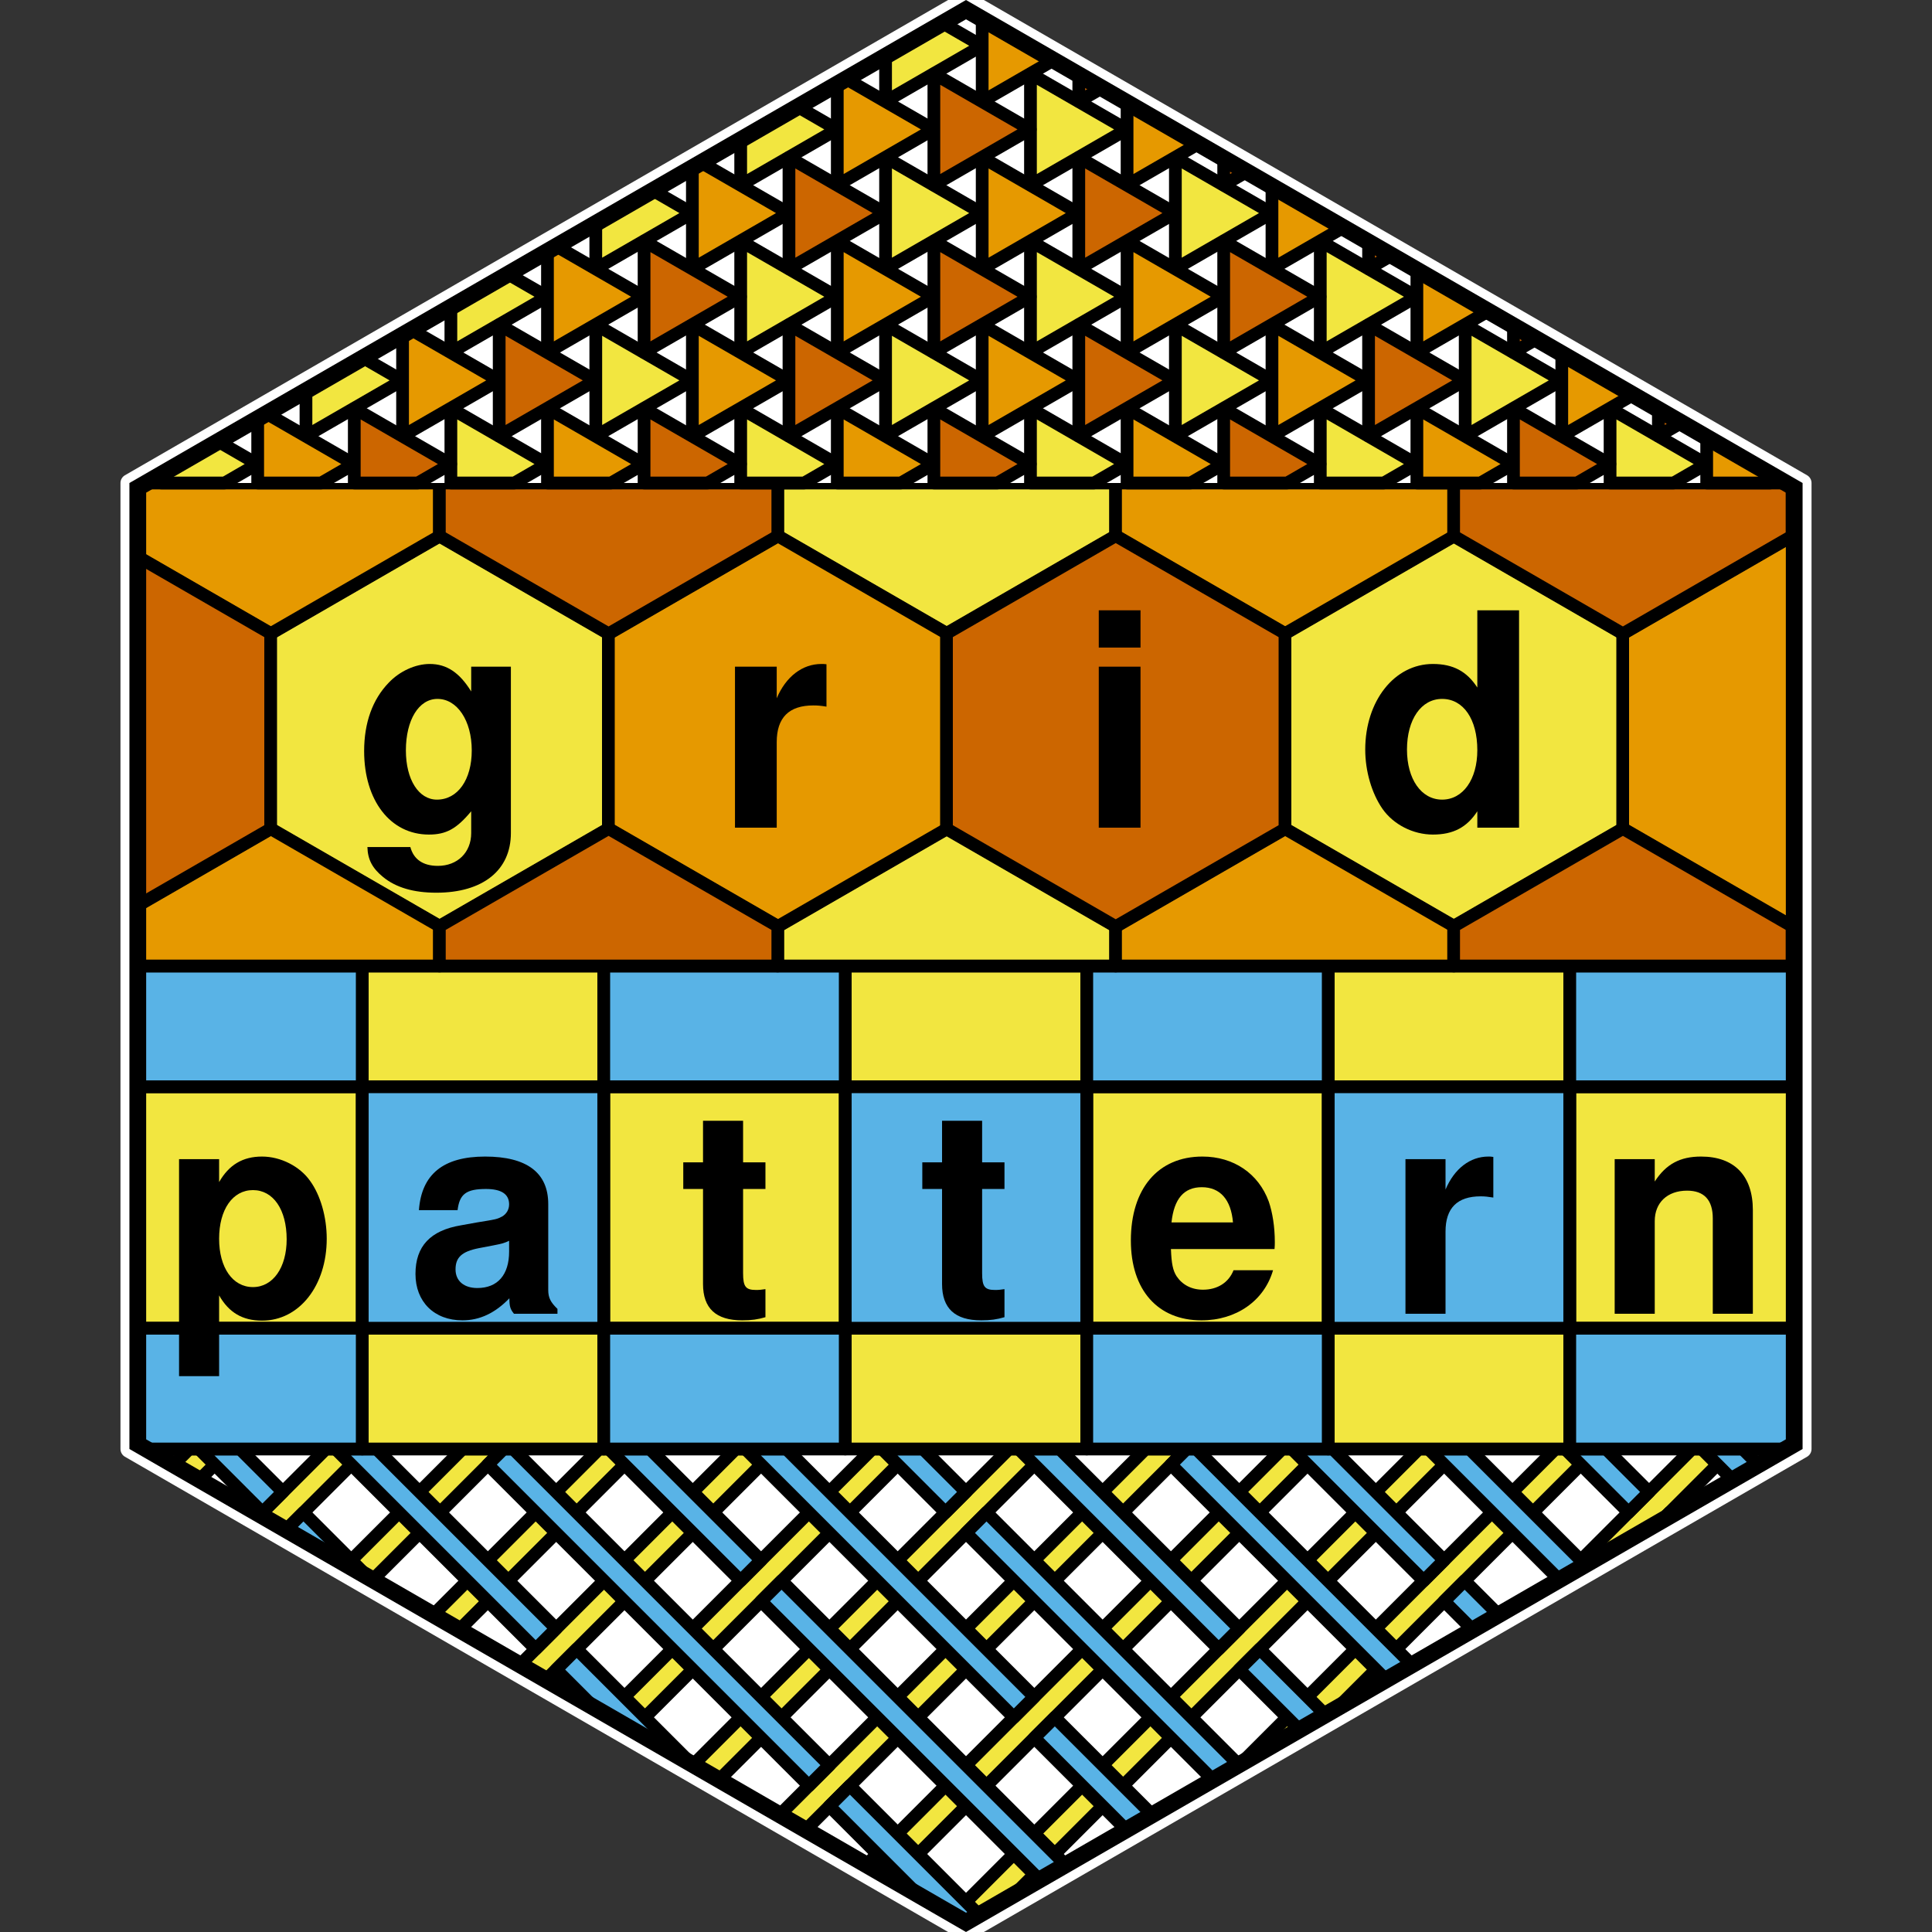 <?xml version="1.0" encoding="UTF-8"?>
<svg xmlns="http://www.w3.org/2000/svg" xmlns:xlink="http://www.w3.org/1999/xlink" width="324pt" height="324pt" viewBox="0 0 324 324" version="1.1">
<rect x="0" y="0" width="324" height="324" fill="#333333" stroke="none"/>
<defs>
<g>
<symbol overflow="visible" id="glyph0-0">
<path style="stroke:none;" d=""/>
</symbol>
<symbol overflow="visible" id="glyph0-1">
<path style="stroke:none;" d="M 20 -27 L 20 -22.844 C 18.047 -26 15.906 -27.453 13.047 -27.453 C 10.656 -27.453 8 -26.25 6.156 -24.297 C 3.453 -21.5 2.047 -17.594 2.047 -12.844 C 2.047 -4.547 6.453 1.156 12.906 1.156 C 15.797 1.156 17.547 0.203 20 -2.75 L 20 0.906 C 20 4.156 17.703 6.406 14.406 6.406 C 11.906 6.406 10.344 5.297 9.797 3.25 L 2.594 3.25 C 2.656 5.344 3.406 6.797 5.25 8.297 C 7.406 10.047 10.344 10.906 14.156 10.906 C 21.953 10.906 26.656 7.156 26.656 0.906 L 26.656 -27 Z M 14.344 -21.594 C 17.656 -21.594 20.094 -17.953 20.094 -12.953 C 20.094 -8.047 17.75 -4.703 14.25 -4.703 C 11.203 -4.703 9.047 -8.047 9.047 -12.953 C 9.047 -18.047 11.203 -21.594 14.344 -21.594 Z M 14.344 -21.594 "/>
</symbol>
<symbol overflow="visible" id="glyph0-2">
<path style="stroke:none;" d="M 3.156 -27 L 3.156 0 L 10.156 0 L 10.156 -14.344 C 10.156 -18.453 12.203 -20.5 16.297 -20.5 C 17.047 -20.5 17.547 -20.453 18.5 -20.297 L 18.5 -27.406 C 18.094 -27.453 17.953 -27.453 17.656 -27.453 C 14.453 -27.453 11.703 -25.344 10.156 -21.703 L 10.156 -27 Z M 3.156 -27 "/>
</symbol>
<symbol overflow="visible" id="glyph0-3">
<path style="stroke:none;" d="M 10.344 -27 L 3.344 -27 L 3.344 0 L 10.344 0 Z M 10.344 -36.453 L 3.344 -36.453 L 3.344 -30.203 L 10.344 -30.203 Z M 10.344 -36.453 "/>
</symbol>
<symbol overflow="visible" id="glyph0-4">
<path style="stroke:none;" d="M 20.25 0 L 27.25 0 L 27.25 -36.453 L 20.25 -36.453 L 20.25 -23.5 C 18.5 -26.203 16.203 -27.453 12.797 -27.453 C 6.344 -27.453 1.453 -21.25 1.453 -13.094 C 1.453 -9.453 2.547 -5.75 4.344 -3.156 C 6.203 -0.5 9.5 1.156 12.797 1.156 C 16.203 1.156 18.5 -0.047 20.25 -2.75 Z M 14.344 -21.594 C 17.906 -21.594 20.25 -18.203 20.25 -13 C 20.25 -8.094 17.844 -4.703 14.344 -4.703 C 10.844 -4.703 8.453 -8.156 8.453 -13.094 C 8.453 -18.156 10.844 -21.594 14.344 -21.594 Z M 14.344 -21.594 "/>
</symbol>
<symbol overflow="visible" id="glyph1-0">
<path style="stroke:none;" d=""/>
</symbol>
<symbol overflow="visible" id="glyph1-1">
<path style="stroke:none;" d="M 9.5 -25.922 L 2.781 -25.922 L 2.781 10.469 L 9.5 10.469 L 9.5 -3.078 C 11.141 -0.188 13.438 1.156 16.703 1.156 C 22.938 1.156 27.547 -4.703 27.547 -12.578 C 27.547 -16.219 26.5 -19.875 24.766 -22.266 C 23.047 -24.719 19.828 -26.359 16.703 -26.359 C 13.438 -26.359 11.141 -24.953 9.5 -22.078 Z M 15.172 -20.734 C 18.578 -20.734 20.828 -17.469 20.828 -12.484 C 20.828 -7.734 18.531 -4.469 15.172 -4.469 C 11.766 -4.469 9.5 -7.734 9.5 -12.578 C 9.5 -17.469 11.766 -20.734 15.172 -20.734 Z M 15.172 -20.734 "/>
</symbol>
<symbol overflow="visible" id="glyph1-2">
<path style="stroke:none;" d="M 25.156 -0.812 C 24 -1.922 23.609 -2.688 23.609 -3.984 L 23.609 -18.391 C 23.609 -23.656 20.016 -26.359 13.016 -26.359 C 6 -26.359 2.359 -23.375 1.922 -17.375 L 8.406 -17.375 C 8.734 -20.062 9.844 -20.922 13.156 -20.922 C 15.75 -20.922 17.047 -20.062 17.047 -18.344 C 17.047 -17.469 16.609 -16.75 15.891 -16.312 C 14.969 -15.844 14.969 -15.844 11.656 -15.312 L 8.969 -14.828 C 3.844 -13.969 1.344 -11.328 1.344 -6.672 C 1.344 -2.016 4.469 1.109 9.219 1.109 C 12.094 1.109 14.688 -0.094 17.094 -2.594 C 17.094 -1.25 17.234 -0.766 17.859 0 L 25.156 0 Z M 17.047 -10.422 C 17.047 -6.531 15.125 -4.312 11.719 -4.312 C 9.453 -4.312 8.062 -5.516 8.062 -7.438 C 8.062 -9.453 9.125 -10.422 11.906 -10.984 L 14.203 -11.422 C 15.984 -11.766 16.266 -11.859 17.047 -12.234 Z M 17.047 -10.422 "/>
</symbol>
<symbol overflow="visible" id="glyph1-3">
<path style="stroke:none;" d="M 14.453 -25.391 L 10.703 -25.391 L 10.703 -32.359 L 3.984 -32.359 L 3.984 -25.391 L 0.672 -25.391 L 0.672 -20.922 L 3.984 -20.922 L 3.984 -4.984 C 3.984 -0.906 6.141 1.109 10.562 1.109 C 12.094 1.109 13.203 0.953 14.453 0.578 L 14.453 -4.125 C 13.781 -4.031 13.438 -3.984 12.906 -3.984 C 11.141 -3.984 10.703 -4.516 10.703 -6.812 L 10.703 -20.922 L 14.453 -20.922 Z M 14.453 -25.391 "/>
</symbol>
<symbol overflow="visible" id="glyph1-4">
<path style="stroke:none;" d="M 25.156 -10.844 C 25.203 -11.422 25.203 -11.656 25.203 -12 C 25.203 -14.594 24.812 -16.984 24.188 -18.812 C 22.469 -23.516 18.281 -26.359 13.062 -26.359 C 5.609 -26.359 1.062 -20.969 1.062 -12.281 C 1.062 -3.984 5.562 1.109 12.906 1.109 C 18.719 1.109 23.422 -2.156 24.906 -7.297 L 18.281 -7.297 C 17.469 -5.234 15.594 -4.031 13.156 -4.031 C 11.234 -4.031 9.703 -4.844 8.734 -6.281 C 8.109 -7.25 7.875 -8.406 7.781 -10.844 Z M 7.875 -15.312 C 8.297 -19.297 9.984 -21.219 12.953 -21.219 C 16.031 -21.219 17.859 -19.156 18.188 -15.312 Z M 7.875 -15.312 "/>
</symbol>
<symbol overflow="visible" id="glyph1-5">
<path style="stroke:none;" d="M 3.031 -25.922 L 3.031 0 L 9.75 0 L 9.75 -13.781 C 9.75 -17.719 11.719 -19.688 15.641 -19.688 C 16.375 -19.688 16.844 -19.625 17.766 -19.484 L 17.766 -26.297 C 17.375 -26.359 17.234 -26.359 16.938 -26.359 C 13.875 -26.359 11.234 -24.344 9.75 -20.828 L 9.75 -25.922 Z M 3.031 -25.922 "/>
</symbol>
<symbol overflow="visible" id="glyph1-6">
<path style="stroke:none;" d="M 3.031 -25.922 L 3.031 0 L 9.75 0 L 9.75 -15.547 C 9.75 -18.625 11.859 -20.641 15.172 -20.641 C 18.047 -20.641 19.484 -19.062 19.484 -15.984 L 19.484 0 L 26.203 0 L 26.203 -17.375 C 26.203 -23.141 23.094 -26.359 17.516 -26.359 C 14.016 -26.359 11.656 -25.109 9.75 -22.172 L 9.75 -25.922 Z M 3.031 -25.922 "/>
</symbol>
</g>
</defs>
<g id="surface1">
<path style=" stroke:none;fill-rule:nonzero;fill:rgb(100%,100%,100%);fill-opacity:1;" d="M 302.297 243 L 21.703 243 L 162 324 Z M 302.297 243 "/>
<path style="fill-rule:nonzero;fill:rgb(34.902%,70.196%,90.196%);fill-opacity:1;stroke-width:2.134;stroke-linecap:square;stroke-linejoin:round;stroke:rgb(0%,0%,0%);stroke-opacity:1;stroke-miterlimit:10;" d="M 47.449 250.203 L 50.887 253.641 L 47.449 257.078 L 44.012 253.641 Z M 47.449 250.203 "/>
<path style="fill-rule:nonzero;fill:rgb(34.902%,70.196%,90.196%);fill-opacity:1;stroke-width:2.134;stroke-linecap:square;stroke-linejoin:round;stroke:rgb(0%,0%,0%);stroke-opacity:1;stroke-miterlimit:10;" d="M 93.27 273.113 L 96.707 276.551 L 93.27 279.988 L 89.832 276.551 Z M 93.27 273.113 "/>
<path style="fill-rule:nonzero;fill:rgb(34.902%,70.196%,90.196%);fill-opacity:1;stroke-width:2.134;stroke-linecap:square;stroke-linejoin:round;stroke:rgb(0%,0%,0%);stroke-opacity:1;stroke-miterlimit:10;" d="M 139.09 296.023 L 142.527 299.461 L 139.09 302.898 L 135.652 299.461 Z M 139.09 296.023 "/>
<path style="fill-rule:nonzero;fill:rgb(34.902%,70.196%,90.196%);fill-opacity:1;stroke-width:2.134;stroke-linecap:square;stroke-linejoin:round;stroke:rgb(0%,0%,0%);stroke-opacity:1;stroke-miterlimit:10;" d="M 81.812 245.621 L 79.191 243 L 84.438 243 Z M 81.812 245.621 "/>
<path style="fill-rule:nonzero;fill:rgb(34.902%,70.196%,90.196%);fill-opacity:1;stroke-width:2.134;stroke-linecap:square;stroke-linejoin:round;stroke:rgb(0%,0%,0%);stroke-opacity:1;stroke-miterlimit:10;" d="M 127.633 261.66 L 131.07 265.098 L 127.633 268.531 L 124.199 265.098 Z M 127.633 261.66 "/>
<path style="fill-rule:nonzero;fill:rgb(34.902%,70.196%,90.196%);fill-opacity:1;stroke-width:2.134;stroke-linecap:square;stroke-linejoin:round;stroke:rgb(0%,0%,0%);stroke-opacity:1;stroke-miterlimit:10;" d="M 173.457 284.57 L 176.891 288.008 L 173.457 291.441 L 170.02 288.008 Z M 173.457 284.57 "/>
<path style="fill-rule:nonzero;fill:rgb(34.902%,70.196%,90.196%);fill-opacity:1;stroke-width:2.134;stroke-linecap:square;stroke-linejoin:round;stroke:rgb(0%,0%,0%);stroke-opacity:1;stroke-miterlimit:10;" d="M 162 250.203 L 165.438 253.641 L 162 257.078 L 158.562 253.641 Z M 162 250.203 "/>
<path style="fill-rule:nonzero;fill:rgb(34.902%,70.196%,90.196%);fill-opacity:1;stroke-width:2.134;stroke-linecap:square;stroke-linejoin:round;stroke:rgb(0%,0%,0%);stroke-opacity:1;stroke-miterlimit:10;" d="M 207.82 273.113 L 211.258 276.551 L 207.82 279.988 L 204.383 276.551 Z M 207.82 273.113 "/>
<path style="fill-rule:nonzero;fill:rgb(34.902%,70.196%,90.196%);fill-opacity:1;stroke-width:2.134;stroke-linecap:square;stroke-linejoin:round;stroke:rgb(0%,0%,0%);stroke-opacity:1;stroke-miterlimit:10;" d="M 196.367 245.621 L 193.742 243 L 198.988 243 Z M 196.367 245.621 "/>
<path style="fill-rule:nonzero;fill:rgb(34.902%,70.196%,90.196%);fill-opacity:1;stroke-width:2.134;stroke-linecap:square;stroke-linejoin:round;stroke:rgb(0%,0%,0%);stroke-opacity:1;stroke-miterlimit:10;" d="M 242.188 261.66 L 245.621 265.098 L 242.188 268.531 L 238.75 265.098 Z M 242.188 261.66 "/>
<path style="fill-rule:nonzero;fill:rgb(34.902%,70.196%,90.196%);fill-opacity:1;stroke-width:2.134;stroke-linecap:square;stroke-linejoin:round;stroke:rgb(0%,0%,0%);stroke-opacity:1;stroke-miterlimit:10;" d="M 276.551 250.203 L 279.988 253.641 L 276.551 257.078 L 273.113 253.641 Z M 276.551 250.203 "/>
<path style="fill-rule:nonzero;fill:rgb(94.902%,90.196%,25.098%);fill-opacity:1;stroke-width:2.134;stroke-linecap:square;stroke-linejoin:round;stroke:rgb(0%,0%,0%);stroke-opacity:1;stroke-miterlimit:10;" d="M 258.43 268.328 L 283.754 243 L 290.629 243 L 274.691 258.938 Z M 258.43 268.328 "/>
<path style="fill-rule:nonzero;fill:rgb(94.902%,90.196%,25.098%);fill-opacity:1;stroke-width:2.134;stroke-linecap:square;stroke-linejoin:round;stroke:rgb(0%,0%,0%);stroke-opacity:1;stroke-miterlimit:10;" d="M 204.223 299.621 L 260.844 243 L 267.719 243 L 220.484 290.234 Z M 204.223 299.621 "/>
<path style="fill-rule:nonzero;fill:rgb(94.902%,90.196%,25.098%);fill-opacity:1;stroke-width:2.134;stroke-linecap:square;stroke-linejoin:round;stroke:rgb(0%,0%,0%);stroke-opacity:1;stroke-miterlimit:10;" d="M 158.789 322.145 L 237.934 243 L 244.809 243 L 166.277 321.531 L 162 324 Z M 158.789 322.145 "/>
<path style="fill-rule:nonzero;fill:rgb(94.902%,90.196%,25.098%);fill-opacity:1;stroke-width:2.134;stroke-linecap:square;stroke-linejoin:round;stroke:rgb(0%,0%,0%);stroke-opacity:1;stroke-miterlimit:10;" d="M 144.266 313.762 L 215.023 243 L 221.898 243 L 148.621 316.277 Z M 144.266 313.762 "/>
<path style="fill-rule:nonzero;fill:rgb(94.902%,90.196%,25.098%);fill-opacity:1;stroke-width:2.134;stroke-linecap:square;stroke-linejoin:round;stroke:rgb(0%,0%,0%);stroke-opacity:1;stroke-miterlimit:10;" d="M 129.738 305.375 L 192.113 243 L 198.988 243 L 134.098 307.891 Z M 129.738 305.375 "/>
<path style="fill-rule:nonzero;fill:rgb(94.902%,90.196%,25.098%);fill-opacity:1;stroke-width:2.134;stroke-linecap:square;stroke-linejoin:round;stroke:rgb(0%,0%,0%);stroke-opacity:1;stroke-miterlimit:10;" d="M 115.215 296.988 L 169.203 243 L 176.078 243 L 119.574 299.504 Z M 115.215 296.988 "/>
<path style="fill-rule:nonzero;fill:rgb(94.902%,90.196%,25.098%);fill-opacity:1;stroke-width:2.134;stroke-linecap:square;stroke-linejoin:round;stroke:rgb(0%,0%,0%);stroke-opacity:1;stroke-miterlimit:10;" d="M 100.691 288.602 L 146.293 243 L 153.168 243 L 105.047 291.117 Z M 100.691 288.602 "/>
<path style="fill-rule:nonzero;fill:rgb(94.902%,90.196%,25.098%);fill-opacity:1;stroke-width:2.134;stroke-linecap:square;stroke-linejoin:round;stroke:rgb(0%,0%,0%);stroke-opacity:1;stroke-miterlimit:10;" d="M 86.168 280.219 L 123.383 243 L 130.258 243 L 90.523 282.734 Z M 86.168 280.219 "/>
<path style="fill-rule:nonzero;fill:rgb(94.902%,90.196%,25.098%);fill-opacity:1;stroke-width:2.134;stroke-linecap:square;stroke-linejoin:round;stroke:rgb(0%,0%,0%);stroke-opacity:1;stroke-miterlimit:10;" d="M 71.641 271.832 L 100.473 243 L 107.348 243 L 76 274.348 Z M 71.641 271.832 "/>
<path style="fill-rule:nonzero;fill:rgb(94.902%,90.196%,25.098%);fill-opacity:1;stroke-width:2.134;stroke-linecap:square;stroke-linejoin:round;stroke:rgb(0%,0%,0%);stroke-opacity:1;stroke-miterlimit:10;" d="M 57.117 263.445 L 77.562 243 L 84.438 243 L 61.477 265.961 Z M 57.117 263.445 "/>
<path style="fill-rule:nonzero;fill:rgb(94.902%,90.196%,25.098%);fill-opacity:1;stroke-width:2.134;stroke-linecap:square;stroke-linejoin:round;stroke:rgb(0%,0%,0%);stroke-opacity:1;stroke-miterlimit:10;" d="M 42.594 255.059 L 54.652 243 L 61.527 243 L 46.949 257.574 Z M 42.594 255.059 "/>
<path style="fill-rule:nonzero;fill:rgb(94.902%,90.196%,25.098%);fill-opacity:1;stroke-width:2.134;stroke-linecap:square;stroke-linejoin:round;stroke:rgb(0%,0%,0%);stroke-opacity:1;stroke-miterlimit:10;" d="M 28.07 246.676 L 31.742 243 L 38.617 243 L 32.426 249.191 Z M 28.07 246.676 "/>
<path style="fill-rule:nonzero;fill:rgb(34.902%,70.196%,90.196%);fill-opacity:1;stroke-width:2.134;stroke-linecap:square;stroke-linejoin:round;stroke:rgb(0%,0%,0%);stroke-opacity:1;stroke-miterlimit:10;" d="M 40.246 243 L 47.449 250.203 L 44.012 253.641 L 33.371 243 Z M 40.246 243 "/>
<path style="fill-rule:nonzero;fill:rgb(34.902%,70.196%,90.196%);fill-opacity:1;stroke-width:2.134;stroke-linecap:square;stroke-linejoin:round;stroke:rgb(0%,0%,0%);stroke-opacity:1;stroke-miterlimit:10;" d="M 50.887 253.641 L 65.57 268.328 L 49.309 258.938 L 47.449 257.078 Z M 50.887 253.641 "/>
<path style="fill-rule:nonzero;fill:rgb(34.902%,70.196%,90.196%);fill-opacity:1;stroke-width:2.134;stroke-linecap:square;stroke-linejoin:round;stroke:rgb(0%,0%,0%);stroke-opacity:1;stroke-miterlimit:10;" d="M 63.156 243 L 93.27 273.113 L 89.832 276.551 L 56.281 243 Z M 63.156 243 "/>
<path style="fill-rule:nonzero;fill:rgb(34.902%,70.196%,90.196%);fill-opacity:1;stroke-width:2.134;stroke-linecap:square;stroke-linejoin:round;stroke:rgb(0%,0%,0%);stroke-opacity:1;stroke-miterlimit:10;" d="M 96.707 276.551 L 119.777 299.621 L 103.516 290.234 L 93.27 279.988 Z M 96.707 276.551 "/>
<path style="fill-rule:nonzero;fill:rgb(34.902%,70.196%,90.196%);fill-opacity:1;stroke-width:2.134;stroke-linecap:square;stroke-linejoin:round;stroke:rgb(0%,0%,0%);stroke-opacity:1;stroke-miterlimit:10;" d="M 86.066 243 L 139.09 296.023 L 135.652 299.461 L 81.812 245.621 L 84.438 243 Z M 86.066 243 "/>
<path style="fill-rule:nonzero;fill:rgb(34.902%,70.196%,90.196%);fill-opacity:1;stroke-width:2.134;stroke-linecap:square;stroke-linejoin:round;stroke:rgb(0%,0%,0%);stroke-opacity:1;stroke-miterlimit:10;" d="M 142.527 299.461 L 165.211 322.145 L 162 324 L 157.723 321.531 L 139.09 302.898 Z M 142.527 299.461 "/>
<path style="fill-rule:nonzero;fill:rgb(34.902%,70.196%,90.196%);fill-opacity:1;stroke-width:2.134;stroke-linecap:square;stroke-linejoin:round;stroke:rgb(0%,0%,0%);stroke-opacity:1;stroke-miterlimit:10;" d="M 108.977 243 L 127.633 261.66 L 124.199 265.098 L 102.102 243 Z M 108.977 243 "/>
<path style="fill-rule:nonzero;fill:rgb(34.902%,70.196%,90.196%);fill-opacity:1;stroke-width:2.134;stroke-linecap:square;stroke-linejoin:round;stroke:rgb(0%,0%,0%);stroke-opacity:1;stroke-miterlimit:10;" d="M 131.07 265.098 L 179.734 313.762 L 175.379 316.277 L 127.633 268.531 Z M 131.07 265.098 "/>
<path style="fill-rule:nonzero;fill:rgb(34.902%,70.196%,90.196%);fill-opacity:1;stroke-width:2.134;stroke-linecap:square;stroke-linejoin:round;stroke:rgb(0%,0%,0%);stroke-opacity:1;stroke-miterlimit:10;" d="M 131.887 243 L 173.457 284.57 L 170.02 288.008 L 125.012 243 Z M 131.887 243 "/>
<path style="fill-rule:nonzero;fill:rgb(34.902%,70.196%,90.196%);fill-opacity:1;stroke-width:2.134;stroke-linecap:square;stroke-linejoin:round;stroke:rgb(0%,0%,0%);stroke-opacity:1;stroke-miterlimit:10;" d="M 176.891 288.008 L 194.262 305.375 L 189.902 307.891 L 173.457 291.441 Z M 176.891 288.008 "/>
<path style="fill-rule:nonzero;fill:rgb(34.902%,70.196%,90.196%);fill-opacity:1;stroke-width:2.134;stroke-linecap:square;stroke-linejoin:round;stroke:rgb(0%,0%,0%);stroke-opacity:1;stroke-miterlimit:10;" d="M 154.797 243 L 162 250.203 L 158.562 253.641 L 147.922 243 Z M 154.797 243 "/>
<path style="fill-rule:nonzero;fill:rgb(34.902%,70.196%,90.196%);fill-opacity:1;stroke-width:2.134;stroke-linecap:square;stroke-linejoin:round;stroke:rgb(0%,0%,0%);stroke-opacity:1;stroke-miterlimit:10;" d="M 165.438 253.641 L 208.785 296.988 L 204.426 299.504 L 162 257.078 Z M 165.438 253.641 "/>
<path style="fill-rule:nonzero;fill:rgb(34.902%,70.196%,90.196%);fill-opacity:1;stroke-width:2.134;stroke-linecap:square;stroke-linejoin:round;stroke:rgb(0%,0%,0%);stroke-opacity:1;stroke-miterlimit:10;" d="M 177.707 243 L 207.82 273.113 L 204.383 276.551 L 170.832 243 Z M 177.707 243 "/>
<path style="fill-rule:nonzero;fill:rgb(34.902%,70.196%,90.196%);fill-opacity:1;stroke-width:2.134;stroke-linecap:square;stroke-linejoin:round;stroke:rgb(0%,0%,0%);stroke-opacity:1;stroke-miterlimit:10;" d="M 211.258 276.551 L 223.309 288.602 L 218.953 291.117 L 207.82 279.988 Z M 211.258 276.551 "/>
<path style="fill-rule:nonzero;fill:rgb(34.902%,70.196%,90.196%);fill-opacity:1;stroke-width:2.134;stroke-linecap:square;stroke-linejoin:round;stroke:rgb(0%,0%,0%);stroke-opacity:1;stroke-miterlimit:10;" d="M 200.617 243 L 237.832 280.219 L 233.477 282.734 L 196.367 245.621 L 198.988 243 Z M 200.617 243 "/>
<path style="fill-rule:nonzero;fill:rgb(34.902%,70.196%,90.196%);fill-opacity:1;stroke-width:2.134;stroke-linecap:square;stroke-linejoin:round;stroke:rgb(0%,0%,0%);stroke-opacity:1;stroke-miterlimit:10;" d="M 223.527 243 L 242.188 261.66 L 238.75 265.098 L 216.652 243 Z M 223.527 243 "/>
<path style="fill-rule:nonzero;fill:rgb(34.902%,70.196%,90.196%);fill-opacity:1;stroke-width:2.134;stroke-linecap:square;stroke-linejoin:round;stroke:rgb(0%,0%,0%);stroke-opacity:1;stroke-miterlimit:10;" d="M 245.621 265.098 L 252.359 271.832 L 248 274.348 L 242.188 268.531 Z M 245.621 265.098 "/>
<path style="fill-rule:nonzero;fill:rgb(34.902%,70.196%,90.196%);fill-opacity:1;stroke-width:2.134;stroke-linecap:square;stroke-linejoin:round;stroke:rgb(0%,0%,0%);stroke-opacity:1;stroke-miterlimit:10;" d="M 246.438 243 L 266.883 263.445 L 262.523 265.961 L 239.562 243 Z M 246.438 243 "/>
<path style="fill-rule:nonzero;fill:rgb(34.902%,70.196%,90.196%);fill-opacity:1;stroke-width:2.134;stroke-linecap:square;stroke-linejoin:round;stroke:rgb(0%,0%,0%);stroke-opacity:1;stroke-miterlimit:10;" d="M 269.348 243 L 276.551 250.203 L 273.113 253.641 L 262.473 243 Z M 269.348 243 "/>
<path style="fill-rule:nonzero;fill:rgb(34.902%,70.196%,90.196%);fill-opacity:1;stroke-width:2.134;stroke-linecap:square;stroke-linejoin:round;stroke:rgb(0%,0%,0%);stroke-opacity:1;stroke-miterlimit:10;" d="M 279.988 253.641 L 281.406 255.059 L 277.051 257.574 L 276.551 257.078 Z M 279.988 253.641 "/>
<path style="fill-rule:nonzero;fill:rgb(34.902%,70.196%,90.196%);fill-opacity:1;stroke-width:2.134;stroke-linecap:square;stroke-linejoin:round;stroke:rgb(0%,0%,0%);stroke-opacity:1;stroke-miterlimit:10;" d="M 292.258 243 L 295.93 246.676 L 291.574 249.191 L 285.383 243 Z M 292.258 243 "/>
<path style="fill-rule:nonzero;fill:rgb(94.902%,90.196%,25.098%);fill-opacity:1;stroke-width:2.134;stroke-linecap:round;stroke-linejoin:round;stroke:rgb(0%,0%,0%);stroke-opacity:1;stroke-miterlimit:10;" d="M 101.254 182.254 L 101.254 222.746 L 141.746 222.746 L 141.746 182.254 Z M 101.254 182.254 "/>
<path style="fill-rule:nonzero;fill:rgb(94.902%,90.196%,25.098%);fill-opacity:1;stroke-width:2.134;stroke-linecap:round;stroke-linejoin:round;stroke:rgb(0%,0%,0%);stroke-opacity:1;stroke-miterlimit:10;" d="M 182.254 182.254 L 182.254 222.746 L 222.746 222.746 L 222.746 182.254 Z M 182.254 182.254 "/>
<path style="fill-rule:nonzero;fill:rgb(94.902%,90.196%,25.098%);fill-opacity:1;stroke-width:2.134;stroke-linecap:round;stroke-linejoin:round;stroke:rgb(0%,0%,0%);stroke-opacity:1;stroke-miterlimit:10;" d="M 21.703 182.254 L 60.746 182.254 L 60.746 222.746 L 21.703 222.746 Z M 21.703 182.254 "/>
<path style="fill-rule:nonzero;fill:rgb(94.902%,90.196%,25.098%);fill-opacity:1;stroke-width:2.134;stroke-linecap:round;stroke-linejoin:round;stroke:rgb(0%,0%,0%);stroke-opacity:1;stroke-miterlimit:10;" d="M 60.754 243 L 60.754 222.754 L 101.246 222.754 L 101.246 243 Z M 60.754 243 "/>
<path style="fill-rule:nonzero;fill:rgb(94.902%,90.196%,25.098%);fill-opacity:1;stroke-width:2.134;stroke-linecap:round;stroke-linejoin:round;stroke:rgb(0%,0%,0%);stroke-opacity:1;stroke-miterlimit:10;" d="M 101.246 162 L 101.246 182.246 L 60.754 182.246 L 60.754 162 Z M 101.246 162 "/>
<path style="fill-rule:nonzero;fill:rgb(94.902%,90.196%,25.098%);fill-opacity:1;stroke-width:2.134;stroke-linecap:round;stroke-linejoin:round;stroke:rgb(0%,0%,0%);stroke-opacity:1;stroke-miterlimit:10;" d="M 141.754 243 L 141.754 222.754 L 182.246 222.754 L 182.246 243 Z M 141.754 243 "/>
<path style="fill-rule:nonzero;fill:rgb(94.902%,90.196%,25.098%);fill-opacity:1;stroke-width:2.134;stroke-linecap:round;stroke-linejoin:round;stroke:rgb(0%,0%,0%);stroke-opacity:1;stroke-miterlimit:10;" d="M 182.246 162 L 182.246 182.246 L 141.754 182.246 L 141.754 162 Z M 182.246 162 "/>
<path style="fill-rule:nonzero;fill:rgb(94.902%,90.196%,25.098%);fill-opacity:1;stroke-width:2.134;stroke-linecap:round;stroke-linejoin:round;stroke:rgb(0%,0%,0%);stroke-opacity:1;stroke-miterlimit:10;" d="M 222.754 243 L 222.754 222.754 L 263.246 222.754 L 263.246 243 Z M 222.754 243 "/>
<path style="fill-rule:nonzero;fill:rgb(94.902%,90.196%,25.098%);fill-opacity:1;stroke-width:2.134;stroke-linecap:round;stroke-linejoin:round;stroke:rgb(0%,0%,0%);stroke-opacity:1;stroke-miterlimit:10;" d="M 263.246 162 L 263.246 182.246 L 222.754 182.246 L 222.754 162 Z M 263.246 162 "/>
<path style="fill-rule:nonzero;fill:rgb(94.902%,90.196%,25.098%);fill-opacity:1;stroke-width:2.134;stroke-linecap:round;stroke-linejoin:round;stroke:rgb(0%,0%,0%);stroke-opacity:1;stroke-miterlimit:10;" d="M 302.297 222.746 L 263.254 222.746 L 263.254 182.254 L 302.297 182.254 Z M 302.297 222.746 "/>
<path style="fill-rule:nonzero;fill:rgb(34.902%,70.196%,90.196%);fill-opacity:1;stroke-width:2.134;stroke-linecap:round;stroke-linejoin:round;stroke:rgb(0%,0%,0%);stroke-opacity:1;stroke-miterlimit:10;" d="M 60.754 182.254 L 60.754 222.746 L 101.246 222.746 L 101.246 182.254 Z M 60.754 182.254 "/>
<path style="fill-rule:nonzero;fill:rgb(34.902%,70.196%,90.196%);fill-opacity:1;stroke-width:2.134;stroke-linecap:round;stroke-linejoin:round;stroke:rgb(0%,0%,0%);stroke-opacity:1;stroke-miterlimit:10;" d="M 141.754 182.254 L 141.754 222.746 L 182.246 222.746 L 182.246 182.254 Z M 141.754 182.254 "/>
<path style="fill-rule:nonzero;fill:rgb(34.902%,70.196%,90.196%);fill-opacity:1;stroke-width:2.134;stroke-linecap:round;stroke-linejoin:round;stroke:rgb(0%,0%,0%);stroke-opacity:1;stroke-miterlimit:10;" d="M 222.754 182.254 L 222.754 222.746 L 263.246 222.746 L 263.246 182.254 Z M 222.754 182.254 "/>
<path style="fill-rule:nonzero;fill:rgb(34.902%,70.196%,90.196%);fill-opacity:1;stroke-width:2.134;stroke-linecap:round;stroke-linejoin:round;stroke:rgb(0%,0%,0%);stroke-opacity:1;stroke-miterlimit:10;" d="M 21.703 222.754 L 60.746 222.754 L 60.746 243 L 21.703 243 Z M 21.703 222.754 "/>
<path style="fill-rule:nonzero;fill:rgb(34.902%,70.196%,90.196%);fill-opacity:1;stroke-width:2.134;stroke-linecap:round;stroke-linejoin:round;stroke:rgb(0%,0%,0%);stroke-opacity:1;stroke-miterlimit:10;" d="M 60.746 162 L 60.746 182.246 L 21.703 182.246 L 21.703 162 Z M 60.746 162 "/>
<path style="fill-rule:nonzero;fill:rgb(34.902%,70.196%,90.196%);fill-opacity:1;stroke-width:2.134;stroke-linecap:round;stroke-linejoin:round;stroke:rgb(0%,0%,0%);stroke-opacity:1;stroke-miterlimit:10;" d="M 101.254 243 L 101.254 222.754 L 141.746 222.754 L 141.746 243 Z M 101.254 243 "/>
<path style="fill-rule:nonzero;fill:rgb(34.902%,70.196%,90.196%);fill-opacity:1;stroke-width:2.134;stroke-linecap:round;stroke-linejoin:round;stroke:rgb(0%,0%,0%);stroke-opacity:1;stroke-miterlimit:10;" d="M 141.746 162 L 141.746 182.246 L 101.254 182.246 L 101.254 162 Z M 141.746 162 "/>
<path style="fill-rule:nonzero;fill:rgb(34.902%,70.196%,90.196%);fill-opacity:1;stroke-width:2.134;stroke-linecap:round;stroke-linejoin:round;stroke:rgb(0%,0%,0%);stroke-opacity:1;stroke-miterlimit:10;" d="M 182.254 243 L 182.254 222.754 L 222.746 222.754 L 222.746 243 Z M 182.254 243 "/>
<path style="fill-rule:nonzero;fill:rgb(34.902%,70.196%,90.196%);fill-opacity:1;stroke-width:2.134;stroke-linecap:round;stroke-linejoin:round;stroke:rgb(0%,0%,0%);stroke-opacity:1;stroke-miterlimit:10;" d="M 222.746 162 L 222.746 182.246 L 182.254 182.246 L 182.254 162 Z M 222.746 162 "/>
<path style="fill-rule:nonzero;fill:rgb(34.902%,70.196%,90.196%);fill-opacity:1;stroke-width:2.134;stroke-linecap:round;stroke-linejoin:round;stroke:rgb(0%,0%,0%);stroke-opacity:1;stroke-miterlimit:10;" d="M 263.254 243 L 263.254 222.754 L 302.297 222.754 L 302.297 243 Z M 263.254 243 "/>
<path style="fill-rule:nonzero;fill:rgb(34.902%,70.196%,90.196%);fill-opacity:1;stroke-width:2.134;stroke-linecap:round;stroke-linejoin:round;stroke:rgb(0%,0%,0%);stroke-opacity:1;stroke-miterlimit:10;" d="M 302.297 182.246 L 263.254 182.246 L 263.254 162 L 302.297 162 Z M 302.297 182.246 "/>
<path style="fill-rule:nonzero;fill:rgb(94.902%,90.196%,25.098%);fill-opacity:1;stroke-width:2.134;stroke-linecap:round;stroke-linejoin:round;stroke:rgb(0%,0%,0%);stroke-opacity:1;stroke-miterlimit:10;" d="M 73.711 89.844 L 45.328 106.23 L 45.328 139.004 L 73.711 155.391 L 102.094 139.004 L 102.094 106.23 Z M 73.711 89.844 "/>
<path style="fill-rule:nonzero;fill:rgb(94.902%,90.196%,25.098%);fill-opacity:1;stroke-width:2.134;stroke-linecap:round;stroke-linejoin:round;stroke:rgb(0%,0%,0%);stroke-opacity:1;stroke-miterlimit:10;" d="M 243.809 89.844 L 215.43 106.23 L 215.43 139.004 L 243.809 155.391 L 272.191 139.004 L 272.191 106.23 Z M 243.809 89.844 "/>
<path style="fill-rule:nonzero;fill:rgb(94.902%,90.196%,25.098%);fill-opacity:1;stroke-width:2.134;stroke-linecap:round;stroke-linejoin:round;stroke:rgb(0%,0%,0%);stroke-opacity:1;stroke-miterlimit:10;" d="M 130.379 162 L 130.379 155.332 L 158.762 138.949 L 187.141 155.332 L 187.141 162 Z M 130.379 162 "/>
<path style="fill-rule:nonzero;fill:rgb(94.902%,90.196%,25.098%);fill-opacity:1;stroke-width:2.134;stroke-linecap:round;stroke-linejoin:round;stroke:rgb(0%,0%,0%);stroke-opacity:1;stroke-miterlimit:10;" d="M 187.141 81 L 187.141 89.898 L 158.762 106.285 L 130.379 89.898 L 130.379 81 Z M 187.141 81 "/>
<path style="fill-rule:nonzero;fill:rgb(94.902%,90.196%,25.098%);fill-opacity:1;stroke-width:2.134;stroke-linecap:round;stroke-linejoin:round;stroke:rgb(0%,0%,0%);stroke-opacity:1;stroke-miterlimit:10;" d="M 300.477 162 L 300.477 155.332 L 302.297 154.285 L 302.297 162 Z M 300.477 162 "/>
<path style="fill-rule:nonzero;fill:rgb(94.902%,90.196%,25.098%);fill-opacity:1;stroke-width:2.134;stroke-linecap:round;stroke-linejoin:round;stroke:rgb(0%,0%,0%);stroke-opacity:1;stroke-miterlimit:10;" d="M 302.297 90.949 L 300.477 89.898 L 300.477 81 L 302.297 81 Z M 302.297 90.949 "/>
<path style="fill-rule:nonzero;fill:rgb(90.196%,60%,0%);fill-opacity:1;stroke-width:2.134;stroke-linecap:round;stroke-linejoin:round;stroke:rgb(0%,0%,0%);stroke-opacity:1;stroke-miterlimit:10;" d="M 130.41 89.844 L 102.027 106.23 L 102.027 139.004 L 130.41 155.391 L 158.793 139.004 L 158.793 106.23 Z M 130.41 89.844 "/>
<path style="fill-rule:nonzero;fill:rgb(90.196%,60%,0%);fill-opacity:1;stroke-width:2.134;stroke-linecap:round;stroke-linejoin:round;stroke:rgb(0%,0%,0%);stroke-opacity:1;stroke-miterlimit:10;" d="M 21.703 152.605 L 45.359 138.949 L 73.742 155.332 L 73.742 162 L 21.703 162 Z M 21.703 152.605 "/>
<path style="fill-rule:nonzero;fill:rgb(90.196%,60%,0%);fill-opacity:1;stroke-width:2.134;stroke-linecap:round;stroke-linejoin:round;stroke:rgb(0%,0%,0%);stroke-opacity:1;stroke-miterlimit:10;" d="M 73.742 81 L 73.742 89.898 L 45.359 106.285 L 21.703 92.629 L 21.703 81 Z M 73.742 81 "/>
<path style="fill-rule:nonzero;fill:rgb(90.196%,60%,0%);fill-opacity:1;stroke-width:2.134;stroke-linecap:round;stroke-linejoin:round;stroke:rgb(0%,0%,0%);stroke-opacity:1;stroke-miterlimit:10;" d="M 187.078 162 L 187.078 155.332 L 215.461 138.949 L 243.844 155.332 L 243.844 162 Z M 187.078 162 "/>
<path style="fill-rule:nonzero;fill:rgb(90.196%,60%,0%);fill-opacity:1;stroke-width:2.134;stroke-linecap:round;stroke-linejoin:round;stroke:rgb(0%,0%,0%);stroke-opacity:1;stroke-miterlimit:10;" d="M 243.844 81 L 243.844 89.898 L 215.461 106.285 L 187.078 89.898 L 187.078 81 Z M 243.844 81 "/>
<path style="fill-rule:nonzero;fill:rgb(90.196%,60%,0%);fill-opacity:1;stroke-width:2.134;stroke-linecap:round;stroke-linejoin:round;stroke:rgb(0%,0%,0%);stroke-opacity:1;stroke-miterlimit:10;" d="M 302.297 154.359 L 300.512 155.391 L 272.129 139.004 L 272.129 106.23 L 300.512 89.844 L 302.297 90.875 Z M 302.297 154.359 "/>
<path style="fill-rule:nonzero;fill:rgb(80%,40%,0%);fill-opacity:1;stroke-width:2.134;stroke-linecap:round;stroke-linejoin:round;stroke:rgb(0%,0%,0%);stroke-opacity:1;stroke-miterlimit:10;" d="M 187.109 89.844 L 158.727 106.23 L 158.727 139.004 L 187.109 155.391 L 215.492 139.004 L 215.492 106.23 Z M 187.109 89.844 "/>
<path style="fill-rule:nonzero;fill:rgb(80%,40%,0%);fill-opacity:1;stroke-width:2.134;stroke-linecap:round;stroke-linejoin:round;stroke:rgb(0%,0%,0%);stroke-opacity:1;stroke-miterlimit:10;" d="M 21.703 92.555 L 45.391 106.23 L 45.391 139.004 L 21.703 152.68 Z M 21.703 92.555 "/>
<path style="fill-rule:nonzero;fill:rgb(80%,40%,0%);fill-opacity:1;stroke-width:2.134;stroke-linecap:round;stroke-linejoin:round;stroke:rgb(0%,0%,0%);stroke-opacity:1;stroke-miterlimit:10;" d="M 73.68 162 L 73.68 155.332 L 102.059 138.949 L 130.441 155.332 L 130.441 162 Z M 73.68 162 "/>
<path style="fill-rule:nonzero;fill:rgb(80%,40%,0%);fill-opacity:1;stroke-width:2.134;stroke-linecap:round;stroke-linejoin:round;stroke:rgb(0%,0%,0%);stroke-opacity:1;stroke-miterlimit:10;" d="M 130.441 81 L 130.441 89.898 L 102.059 106.285 L 73.68 89.898 L 73.68 81 Z M 130.441 81 "/>
<path style="fill-rule:nonzero;fill:rgb(80%,40%,0%);fill-opacity:1;stroke-width:2.134;stroke-linecap:round;stroke-linejoin:round;stroke:rgb(0%,0%,0%);stroke-opacity:1;stroke-miterlimit:10;" d="M 243.777 162 L 243.777 155.332 L 272.16 138.949 L 300.543 155.332 L 300.543 162 Z M 243.777 162 "/>
<path style="fill-rule:nonzero;fill:rgb(80%,40%,0%);fill-opacity:1;stroke-width:2.134;stroke-linecap:round;stroke-linejoin:round;stroke:rgb(0%,0%,0%);stroke-opacity:1;stroke-miterlimit:10;" d="M 300.543 81 L 300.543 89.898 L 272.16 106.285 L 243.777 89.898 L 243.777 81 Z M 300.543 81 "/>
<path style=" stroke:none;fill-rule:nonzero;fill:rgb(100%,100%,100%);fill-opacity:1;" d="M 162 0 L 21.703 81 L 302.297 81 Z M 162 0 "/>
<path style="fill-rule:nonzero;fill:rgb(94.902%,90.196%,25.098%);fill-opacity:1;stroke-width:2.134;stroke-linecap:round;stroke-linejoin:round;stroke:rgb(0%,0%,0%);stroke-opacity:1;stroke-miterlimit:10;" d="M 99.914 54.465 L 99.914 73.121 L 116.074 63.793 Z M 99.914 54.465 "/>
<path style="fill-rule:nonzero;fill:rgb(94.902%,90.196%,25.098%);fill-opacity:1;stroke-width:2.134;stroke-linecap:round;stroke-linejoin:round;stroke:rgb(0%,0%,0%);stroke-opacity:1;stroke-miterlimit:10;" d="M 124.215 40.434 L 124.215 59.094 L 140.371 49.762 Z M 124.215 40.434 "/>
<path style="fill-rule:nonzero;fill:rgb(94.902%,90.196%,25.098%);fill-opacity:1;stroke-width:2.134;stroke-linecap:round;stroke-linejoin:round;stroke:rgb(0%,0%,0%);stroke-opacity:1;stroke-miterlimit:10;" d="M 148.512 54.465 L 148.512 73.121 L 164.672 63.793 Z M 148.512 54.465 "/>
<path style="fill-rule:nonzero;fill:rgb(94.902%,90.196%,25.098%);fill-opacity:1;stroke-width:2.134;stroke-linecap:round;stroke-linejoin:round;stroke:rgb(0%,0%,0%);stroke-opacity:1;stroke-miterlimit:10;" d="M 148.512 26.402 L 148.512 45.062 L 164.672 35.734 Z M 148.512 26.402 "/>
<path style="fill-rule:nonzero;fill:rgb(94.902%,90.196%,25.098%);fill-opacity:1;stroke-width:2.134;stroke-linecap:round;stroke-linejoin:round;stroke:rgb(0%,0%,0%);stroke-opacity:1;stroke-miterlimit:10;" d="M 172.812 40.434 L 172.812 59.094 L 188.973 49.762 Z M 172.812 40.434 "/>
<path style="fill-rule:nonzero;fill:rgb(94.902%,90.196%,25.098%);fill-opacity:1;stroke-width:2.134;stroke-linecap:round;stroke-linejoin:round;stroke:rgb(0%,0%,0%);stroke-opacity:1;stroke-miterlimit:10;" d="M 197.113 54.465 L 197.113 73.121 L 213.273 63.793 Z M 197.113 54.465 "/>
<path style="fill-rule:nonzero;fill:rgb(94.902%,90.196%,25.098%);fill-opacity:1;stroke-width:2.134;stroke-linecap:round;stroke-linejoin:round;stroke:rgb(0%,0%,0%);stroke-opacity:1;stroke-miterlimit:10;" d="M 27.012 81 L 27.012 77.934 L 35.191 73.215 L 43.172 77.824 L 37.668 81 Z M 27.012 81 "/>
<path style="fill-rule:nonzero;fill:rgb(94.902%,90.196%,25.098%);fill-opacity:1;stroke-width:2.134;stroke-linecap:round;stroke-linejoin:round;stroke:rgb(0%,0%,0%);stroke-opacity:1;stroke-miterlimit:10;" d="M 59.492 59.184 L 67.473 63.793 L 51.312 73.121 L 51.312 63.906 Z M 59.492 59.184 "/>
<path style="fill-rule:nonzero;fill:rgb(94.902%,90.196%,25.098%);fill-opacity:1;stroke-width:2.134;stroke-linecap:round;stroke-linejoin:round;stroke:rgb(0%,0%,0%);stroke-opacity:1;stroke-miterlimit:10;" d="M 83.789 45.156 L 91.773 49.762 L 75.613 59.094 L 75.613 49.875 Z M 83.789 45.156 "/>
<path style="fill-rule:nonzero;fill:rgb(94.902%,90.196%,25.098%);fill-opacity:1;stroke-width:2.134;stroke-linecap:round;stroke-linejoin:round;stroke:rgb(0%,0%,0%);stroke-opacity:1;stroke-miterlimit:10;" d="M 75.613 81 L 75.613 68.492 L 91.773 77.824 L 86.27 81 Z M 75.613 81 "/>
<path style="fill-rule:nonzero;fill:rgb(94.902%,90.196%,25.098%);fill-opacity:1;stroke-width:2.134;stroke-linecap:round;stroke-linejoin:round;stroke:rgb(0%,0%,0%);stroke-opacity:1;stroke-miterlimit:10;" d="M 108.09 31.125 L 116.074 35.734 L 99.914 45.062 L 99.914 35.844 Z M 108.09 31.125 "/>
<path style="fill-rule:nonzero;fill:rgb(94.902%,90.196%,25.098%);fill-opacity:1;stroke-width:2.134;stroke-linecap:round;stroke-linejoin:round;stroke:rgb(0%,0%,0%);stroke-opacity:1;stroke-miterlimit:10;" d="M 124.215 81 L 124.215 68.492 L 140.371 77.824 L 134.867 81 Z M 124.215 81 "/>
<path style="fill-rule:nonzero;fill:rgb(94.902%,90.196%,25.098%);fill-opacity:1;stroke-width:2.134;stroke-linecap:round;stroke-linejoin:round;stroke:rgb(0%,0%,0%);stroke-opacity:1;stroke-miterlimit:10;" d="M 132.391 17.094 L 140.371 21.703 L 124.215 31.035 L 124.215 21.816 Z M 132.391 17.094 "/>
<path style="fill-rule:nonzero;fill:rgb(94.902%,90.196%,25.098%);fill-opacity:1;stroke-width:2.134;stroke-linecap:round;stroke-linejoin:round;stroke:rgb(0%,0%,0%);stroke-opacity:1;stroke-miterlimit:10;" d="M 156.691 3.066 L 164.672 7.676 L 148.512 17.004 L 148.512 7.785 Z M 156.691 3.066 "/>
<path style="fill-rule:nonzero;fill:rgb(94.902%,90.196%,25.098%);fill-opacity:1;stroke-width:2.134;stroke-linecap:round;stroke-linejoin:round;stroke:rgb(0%,0%,0%);stroke-opacity:1;stroke-miterlimit:10;" d="M 172.812 81 L 172.812 68.492 L 188.973 77.824 L 183.469 81 Z M 172.812 81 "/>
<path style="fill-rule:nonzero;fill:rgb(94.902%,90.196%,25.098%);fill-opacity:1;stroke-width:2.134;stroke-linecap:round;stroke-linejoin:round;stroke:rgb(0%,0%,0%);stroke-opacity:1;stroke-miterlimit:10;" d="M 172.812 12.375 L 188.973 21.703 L 172.812 31.035 Z M 172.812 12.375 "/>
<path style="fill-rule:nonzero;fill:rgb(94.902%,90.196%,25.098%);fill-opacity:1;stroke-width:2.134;stroke-linecap:round;stroke-linejoin:round;stroke:rgb(0%,0%,0%);stroke-opacity:1;stroke-miterlimit:10;" d="M 197.113 26.402 L 213.273 35.734 L 197.113 45.062 Z M 197.113 26.402 "/>
<path style="fill-rule:nonzero;fill:rgb(94.902%,90.196%,25.098%);fill-opacity:1;stroke-width:2.134;stroke-linecap:round;stroke-linejoin:round;stroke:rgb(0%,0%,0%);stroke-opacity:1;stroke-miterlimit:10;" d="M 221.414 81 L 221.414 68.492 L 237.574 77.824 L 232.07 81 Z M 221.414 81 "/>
<path style="fill-rule:nonzero;fill:rgb(94.902%,90.196%,25.098%);fill-opacity:1;stroke-width:2.134;stroke-linecap:round;stroke-linejoin:round;stroke:rgb(0%,0%,0%);stroke-opacity:1;stroke-miterlimit:10;" d="M 221.414 40.434 L 237.574 49.762 L 221.414 59.094 Z M 221.414 40.434 "/>
<path style="fill-rule:nonzero;fill:rgb(94.902%,90.196%,25.098%);fill-opacity:1;stroke-width:2.134;stroke-linecap:round;stroke-linejoin:round;stroke:rgb(0%,0%,0%);stroke-opacity:1;stroke-miterlimit:10;" d="M 245.715 54.465 L 261.871 63.793 L 245.715 73.121 Z M 245.715 54.465 "/>
<path style="fill-rule:nonzero;fill:rgb(94.902%,90.196%,25.098%);fill-opacity:1;stroke-width:2.134;stroke-linecap:round;stroke-linejoin:round;stroke:rgb(0%,0%,0%);stroke-opacity:1;stroke-miterlimit:10;" d="M 270.012 81 L 270.012 68.492 L 286.172 77.824 L 280.668 81 Z M 270.012 81 "/>
<path style="fill-rule:nonzero;fill:rgb(90.196%,60%,0%);fill-opacity:1;stroke-width:2.134;stroke-linecap:round;stroke-linejoin:round;stroke:rgb(0%,0%,0%);stroke-opacity:1;stroke-miterlimit:10;" d="M 116.113 54.465 L 116.113 73.121 L 132.273 63.793 Z M 116.113 54.465 "/>
<path style="fill-rule:nonzero;fill:rgb(90.196%,60%,0%);fill-opacity:1;stroke-width:2.134;stroke-linecap:round;stroke-linejoin:round;stroke:rgb(0%,0%,0%);stroke-opacity:1;stroke-miterlimit:10;" d="M 140.414 40.434 L 140.414 59.094 L 156.574 49.762 Z M 140.414 40.434 "/>
<path style="fill-rule:nonzero;fill:rgb(90.196%,60%,0%);fill-opacity:1;stroke-width:2.134;stroke-linecap:round;stroke-linejoin:round;stroke:rgb(0%,0%,0%);stroke-opacity:1;stroke-miterlimit:10;" d="M 164.715 54.465 L 164.715 73.121 L 180.871 63.793 Z M 164.715 54.465 "/>
<path style="fill-rule:nonzero;fill:rgb(90.196%,60%,0%);fill-opacity:1;stroke-width:2.134;stroke-linecap:round;stroke-linejoin:round;stroke:rgb(0%,0%,0%);stroke-opacity:1;stroke-miterlimit:10;" d="M 164.715 26.402 L 164.715 45.062 L 180.871 35.734 Z M 164.715 26.402 "/>
<path style="fill-rule:nonzero;fill:rgb(90.196%,60%,0%);fill-opacity:1;stroke-width:2.134;stroke-linecap:round;stroke-linejoin:round;stroke:rgb(0%,0%,0%);stroke-opacity:1;stroke-miterlimit:10;" d="M 189.012 40.434 L 189.012 59.094 L 205.172 49.762 Z M 189.012 40.434 "/>
<path style="fill-rule:nonzero;fill:rgb(90.196%,60%,0%);fill-opacity:1;stroke-width:2.134;stroke-linecap:round;stroke-linejoin:round;stroke:rgb(0%,0%,0%);stroke-opacity:1;stroke-miterlimit:10;" d="M 213.312 54.465 L 213.312 73.121 L 229.473 63.793 Z M 213.312 54.465 "/>
<path style="fill-rule:nonzero;fill:rgb(90.196%,60%,0%);fill-opacity:1;stroke-width:2.134;stroke-linecap:round;stroke-linejoin:round;stroke:rgb(0%,0%,0%);stroke-opacity:1;stroke-miterlimit:10;" d="M 43.215 81 L 43.215 68.582 L 43.289 68.535 L 59.371 77.824 L 53.867 81 Z M 43.215 81 "/>
<path style="fill-rule:nonzero;fill:rgb(90.196%,60%,0%);fill-opacity:1;stroke-width:2.134;stroke-linecap:round;stroke-linejoin:round;stroke:rgb(0%,0%,0%);stroke-opacity:1;stroke-miterlimit:10;" d="M 67.59 54.508 L 83.672 63.793 L 67.512 73.121 L 67.512 54.551 Z M 67.59 54.508 "/>
<path style="fill-rule:nonzero;fill:rgb(90.196%,60%,0%);fill-opacity:1;stroke-width:2.134;stroke-linecap:round;stroke-linejoin:round;stroke:rgb(0%,0%,0%);stroke-opacity:1;stroke-miterlimit:10;" d="M 91.891 40.477 L 107.973 49.762 L 91.812 59.094 L 91.812 40.523 Z M 91.891 40.477 "/>
<path style="fill-rule:nonzero;fill:rgb(90.196%,60%,0%);fill-opacity:1;stroke-width:2.134;stroke-linecap:round;stroke-linejoin:round;stroke:rgb(0%,0%,0%);stroke-opacity:1;stroke-miterlimit:10;" d="M 91.812 81 L 91.812 68.492 L 107.973 77.824 L 102.469 81 Z M 91.812 81 "/>
<path style="fill-rule:nonzero;fill:rgb(90.196%,60%,0%);fill-opacity:1;stroke-width:2.134;stroke-linecap:round;stroke-linejoin:round;stroke:rgb(0%,0%,0%);stroke-opacity:1;stroke-miterlimit:10;" d="M 116.191 26.449 L 132.273 35.734 L 116.113 45.062 L 116.113 26.492 Z M 116.191 26.449 "/>
<path style="fill-rule:nonzero;fill:rgb(90.196%,60%,0%);fill-opacity:1;stroke-width:2.134;stroke-linecap:round;stroke-linejoin:round;stroke:rgb(0%,0%,0%);stroke-opacity:1;stroke-miterlimit:10;" d="M 140.414 81 L 140.414 68.492 L 156.574 77.824 L 151.07 81 Z M 140.414 81 "/>
<path style="fill-rule:nonzero;fill:rgb(90.196%,60%,0%);fill-opacity:1;stroke-width:2.134;stroke-linecap:round;stroke-linejoin:round;stroke:rgb(0%,0%,0%);stroke-opacity:1;stroke-miterlimit:10;" d="M 140.492 12.418 L 156.574 21.703 L 140.414 31.035 L 140.414 12.465 Z M 140.492 12.418 "/>
<path style="fill-rule:nonzero;fill:rgb(90.196%,60%,0%);fill-opacity:1;stroke-width:2.134;stroke-linecap:round;stroke-linejoin:round;stroke:rgb(0%,0%,0%);stroke-opacity:1;stroke-miterlimit:10;" d="M 178.082 9.285 L 164.715 17.004 L 164.715 1.566 Z M 178.082 9.285 "/>
<path style="fill-rule:nonzero;fill:rgb(90.196%,60%,0%);fill-opacity:1;stroke-width:2.134;stroke-linecap:round;stroke-linejoin:round;stroke:rgb(0%,0%,0%);stroke-opacity:1;stroke-miterlimit:10;" d="M 202.383 23.316 L 189.012 31.035 L 189.012 15.598 Z M 202.383 23.316 "/>
<path style="fill-rule:nonzero;fill:rgb(90.196%,60%,0%);fill-opacity:1;stroke-width:2.134;stroke-linecap:round;stroke-linejoin:round;stroke:rgb(0%,0%,0%);stroke-opacity:1;stroke-miterlimit:10;" d="M 189.012 81 L 189.012 68.492 L 205.172 77.824 L 199.668 81 Z M 189.012 81 "/>
<path style="fill-rule:nonzero;fill:rgb(90.196%,60%,0%);fill-opacity:1;stroke-width:2.134;stroke-linecap:round;stroke-linejoin:round;stroke:rgb(0%,0%,0%);stroke-opacity:1;stroke-miterlimit:10;" d="M 226.684 37.344 L 213.312 45.062 L 213.312 29.625 Z M 226.684 37.344 "/>
<path style="fill-rule:nonzero;fill:rgb(90.196%,60%,0%);fill-opacity:1;stroke-width:2.134;stroke-linecap:round;stroke-linejoin:round;stroke:rgb(0%,0%,0%);stroke-opacity:1;stroke-miterlimit:10;" d="M 237.613 81 L 237.613 68.492 L 253.773 77.824 L 248.27 81 Z M 237.613 81 "/>
<path style="fill-rule:nonzero;fill:rgb(90.196%,60%,0%);fill-opacity:1;stroke-width:2.134;stroke-linecap:round;stroke-linejoin:round;stroke:rgb(0%,0%,0%);stroke-opacity:1;stroke-miterlimit:10;" d="M 250.984 51.375 L 237.613 59.094 L 237.613 43.656 Z M 250.984 51.375 "/>
<path style="fill-rule:nonzero;fill:rgb(90.196%,60%,0%);fill-opacity:1;stroke-width:2.134;stroke-linecap:round;stroke-linejoin:round;stroke:rgb(0%,0%,0%);stroke-opacity:1;stroke-miterlimit:10;" d="M 275.281 65.402 L 261.914 73.121 L 261.914 57.684 Z M 275.281 65.402 "/>
<path style="fill-rule:nonzero;fill:rgb(90.196%,60%,0%);fill-opacity:1;stroke-width:2.134;stroke-linecap:round;stroke-linejoin:round;stroke:rgb(0%,0%,0%);stroke-opacity:1;stroke-miterlimit:10;" d="M 286.215 81 L 286.215 71.715 L 299.582 79.434 L 296.867 81 Z M 286.215 81 "/>
<path style="fill-rule:nonzero;fill:rgb(80%,40%,0%);fill-opacity:1;stroke-width:2.134;stroke-linecap:round;stroke-linejoin:round;stroke:rgb(0%,0%,0%);stroke-opacity:1;stroke-miterlimit:10;" d="M 83.715 54.465 L 83.715 73.121 L 99.871 63.793 Z M 83.715 54.465 "/>
<path style="fill-rule:nonzero;fill:rgb(80%,40%,0%);fill-opacity:1;stroke-width:2.134;stroke-linecap:round;stroke-linejoin:round;stroke:rgb(0%,0%,0%);stroke-opacity:1;stroke-miterlimit:10;" d="M 108.012 40.434 L 108.012 59.094 L 124.172 49.762 Z M 108.012 40.434 "/>
<path style="fill-rule:nonzero;fill:rgb(80%,40%,0%);fill-opacity:1;stroke-width:2.134;stroke-linecap:round;stroke-linejoin:round;stroke:rgb(0%,0%,0%);stroke-opacity:1;stroke-miterlimit:10;" d="M 132.312 54.465 L 132.312 73.121 L 148.473 63.793 Z M 132.312 54.465 "/>
<path style="fill-rule:nonzero;fill:rgb(80%,40%,0%);fill-opacity:1;stroke-width:2.134;stroke-linecap:round;stroke-linejoin:round;stroke:rgb(0%,0%,0%);stroke-opacity:1;stroke-miterlimit:10;" d="M 132.312 26.402 L 132.312 45.062 L 148.473 35.734 Z M 132.312 26.402 "/>
<path style="fill-rule:nonzero;fill:rgb(80%,40%,0%);fill-opacity:1;stroke-width:2.134;stroke-linecap:round;stroke-linejoin:round;stroke:rgb(0%,0%,0%);stroke-opacity:1;stroke-miterlimit:10;" d="M 156.613 40.434 L 156.613 59.094 L 172.773 49.762 Z M 156.613 40.434 "/>
<path style="fill-rule:nonzero;fill:rgb(80%,40%,0%);fill-opacity:1;stroke-width:2.134;stroke-linecap:round;stroke-linejoin:round;stroke:rgb(0%,0%,0%);stroke-opacity:1;stroke-miterlimit:10;" d="M 156.613 12.375 L 156.613 31.035 L 172.773 21.703 Z M 156.613 12.375 "/>
<path style="fill-rule:nonzero;fill:rgb(80%,40%,0%);fill-opacity:1;stroke-width:2.134;stroke-linecap:round;stroke-linejoin:round;stroke:rgb(0%,0%,0%);stroke-opacity:1;stroke-miterlimit:10;" d="M 180.914 54.465 L 180.914 73.121 L 197.074 63.793 Z M 180.914 54.465 "/>
<path style="fill-rule:nonzero;fill:rgb(80%,40%,0%);fill-opacity:1;stroke-width:2.134;stroke-linecap:round;stroke-linejoin:round;stroke:rgb(0%,0%,0%);stroke-opacity:1;stroke-miterlimit:10;" d="M 180.914 26.402 L 180.914 45.062 L 197.074 35.734 Z M 180.914 26.402 "/>
<path style="fill-rule:nonzero;fill:rgb(80%,40%,0%);fill-opacity:1;stroke-width:2.134;stroke-linecap:round;stroke-linejoin:round;stroke:rgb(0%,0%,0%);stroke-opacity:1;stroke-miterlimit:10;" d="M 205.215 40.434 L 205.215 59.094 L 221.371 49.762 Z M 205.215 40.434 "/>
<path style="fill-rule:nonzero;fill:rgb(80%,40%,0%);fill-opacity:1;stroke-width:2.134;stroke-linecap:round;stroke-linejoin:round;stroke:rgb(0%,0%,0%);stroke-opacity:1;stroke-miterlimit:10;" d="M 229.512 54.465 L 229.512 73.121 L 245.672 63.793 Z M 229.512 54.465 "/>
<path style="fill-rule:nonzero;fill:rgb(80%,40%,0%);fill-opacity:1;stroke-width:2.134;stroke-linecap:round;stroke-linejoin:round;stroke:rgb(0%,0%,0%);stroke-opacity:1;stroke-miterlimit:10;" d="M 59.414 81 L 59.414 68.492 L 75.574 77.824 L 70.07 81 Z M 59.414 81 "/>
<path style="fill-rule:nonzero;fill:rgb(80%,40%,0%);fill-opacity:1;stroke-width:2.134;stroke-linecap:round;stroke-linejoin:round;stroke:rgb(0%,0%,0%);stroke-opacity:1;stroke-miterlimit:10;" d="M 108.012 81 L 108.012 68.492 L 124.172 77.824 L 118.668 81 Z M 108.012 81 "/>
<path style="fill-rule:nonzero;fill:rgb(80%,40%,0%);fill-opacity:1;stroke-width:2.134;stroke-linecap:round;stroke-linejoin:round;stroke:rgb(0%,0%,0%);stroke-opacity:1;stroke-miterlimit:10;" d="M 156.613 81 L 156.613 68.492 L 172.773 77.824 L 167.27 81 Z M 156.613 81 "/>
<path style="fill-rule:nonzero;fill:rgb(80%,40%,0%);fill-opacity:1;stroke-width:2.134;stroke-linecap:round;stroke-linejoin:round;stroke:rgb(0%,0%,0%);stroke-opacity:1;stroke-miterlimit:10;" d="M 186.184 13.961 L 180.914 17.004 L 180.914 10.918 Z M 186.184 13.961 "/>
<path style="fill-rule:nonzero;fill:rgb(80%,40%,0%);fill-opacity:1;stroke-width:2.134;stroke-linecap:round;stroke-linejoin:round;stroke:rgb(0%,0%,0%);stroke-opacity:1;stroke-miterlimit:10;" d="M 205.215 81 L 205.215 68.492 L 221.371 77.824 L 215.867 81 Z M 205.215 81 "/>
<path style="fill-rule:nonzero;fill:rgb(80%,40%,0%);fill-opacity:1;stroke-width:2.134;stroke-linecap:round;stroke-linejoin:round;stroke:rgb(0%,0%,0%);stroke-opacity:1;stroke-miterlimit:10;" d="M 210.484 27.992 L 205.215 31.035 L 205.215 24.949 Z M 210.484 27.992 "/>
<path style="fill-rule:nonzero;fill:rgb(80%,40%,0%);fill-opacity:1;stroke-width:2.134;stroke-linecap:round;stroke-linejoin:round;stroke:rgb(0%,0%,0%);stroke-opacity:1;stroke-miterlimit:10;" d="M 234.781 42.02 L 229.512 45.062 L 229.512 38.98 Z M 234.781 42.02 "/>
<path style="fill-rule:nonzero;fill:rgb(80%,40%,0%);fill-opacity:1;stroke-width:2.134;stroke-linecap:round;stroke-linejoin:round;stroke:rgb(0%,0%,0%);stroke-opacity:1;stroke-miterlimit:10;" d="M 253.812 81 L 253.812 68.492 L 269.973 77.824 L 264.469 81 Z M 253.812 81 "/>
<path style="fill-rule:nonzero;fill:rgb(80%,40%,0%);fill-opacity:1;stroke-width:2.134;stroke-linecap:round;stroke-linejoin:round;stroke:rgb(0%,0%,0%);stroke-opacity:1;stroke-miterlimit:10;" d="M 259.082 56.051 L 253.812 59.094 L 253.812 53.008 Z M 259.082 56.051 "/>
<path style="fill-rule:nonzero;fill:rgb(80%,40%,0%);fill-opacity:1;stroke-width:2.134;stroke-linecap:round;stroke-linejoin:round;stroke:rgb(0%,0%,0%);stroke-opacity:1;stroke-miterlimit:10;" d="M 283.383 70.082 L 278.113 73.121 L 278.113 67.039 Z M 283.383 70.082 "/>
<g style="fill:rgb(0%,0%,0%);fill-opacity:1;">
  <use xlink:href="#glyph0-1" x="59.02" y="138.802"/>
</g>
<g style="fill:rgb(0%,0%,0%);fill-opacity:1;">
  <use xlink:href="#glyph0-2" x="120.102" y="138.802"/>
</g>
<g style="fill:rgb(0%,0%,0%);fill-opacity:1;">
  <use xlink:href="#glyph0-3" x="180.922" y="138.802"/>
</g>
<g style="fill:rgb(0%,0%,0%);fill-opacity:1;">
  <use xlink:href="#glyph0-4" x="227.5" y="138.802"/>
</g>
<g style="fill:rgb(0%,0%,0%);fill-opacity:1;">
  <use xlink:href="#glyph1-1" x="27.246" y="220.316"/>
</g>
<g style="fill:rgb(0%,0%,0%);fill-opacity:1;">
  <use xlink:href="#glyph1-2" x="68.332" y="220.316"/>
</g>
<g style="fill:rgb(0%,0%,0%);fill-opacity:1;">
  <use xlink:href="#glyph1-3" x="113.914" y="220.316"/>
</g>
<g style="fill:rgb(0%,0%,0%);fill-opacity:1;">
  <use xlink:href="#glyph1-3" x="154" y="220.316"/>
</g>
<g style="fill:rgb(0%,0%,0%);fill-opacity:1;">
  <use xlink:href="#glyph1-4" x="188.586" y="220.316"/>
</g>
<g style="fill:rgb(0%,0%,0%);fill-opacity:1;">
  <use xlink:href="#glyph1-5" x="232.668" y="220.316"/>
</g>
<g style="fill:rgb(0%,0%,0%);fill-opacity:1;">
  <use xlink:href="#glyph1-6" x="267.754" y="220.316"/>
</g>
<path style="fill:none;stroke-width:3;stroke-linecap:round;stroke-linejoin:round;stroke:rgb(100%,100%,100%);stroke-opacity:1;stroke-miterlimit:10;" d="M 162 0 L 21.703 81 L 21.703 243 L 162 324 L 302.297 243 L 302.297 81 Z M 162 0 "/>
<path style=" stroke:none;fill-rule:evenodd;fill:rgb(0%,0%,0%);fill-opacity:1;" d="M 162 3.238 L 24.512 82.621 L 24.512 241.379 L 162 320.762 L 299.488 241.379 L 299.488 82.621 Z M 162 0 L 21.703 81 L 21.703 243 L 162 324 L 302.297 243 L 302.297 81 Z M 162 0 "/>
</g>
</svg>
